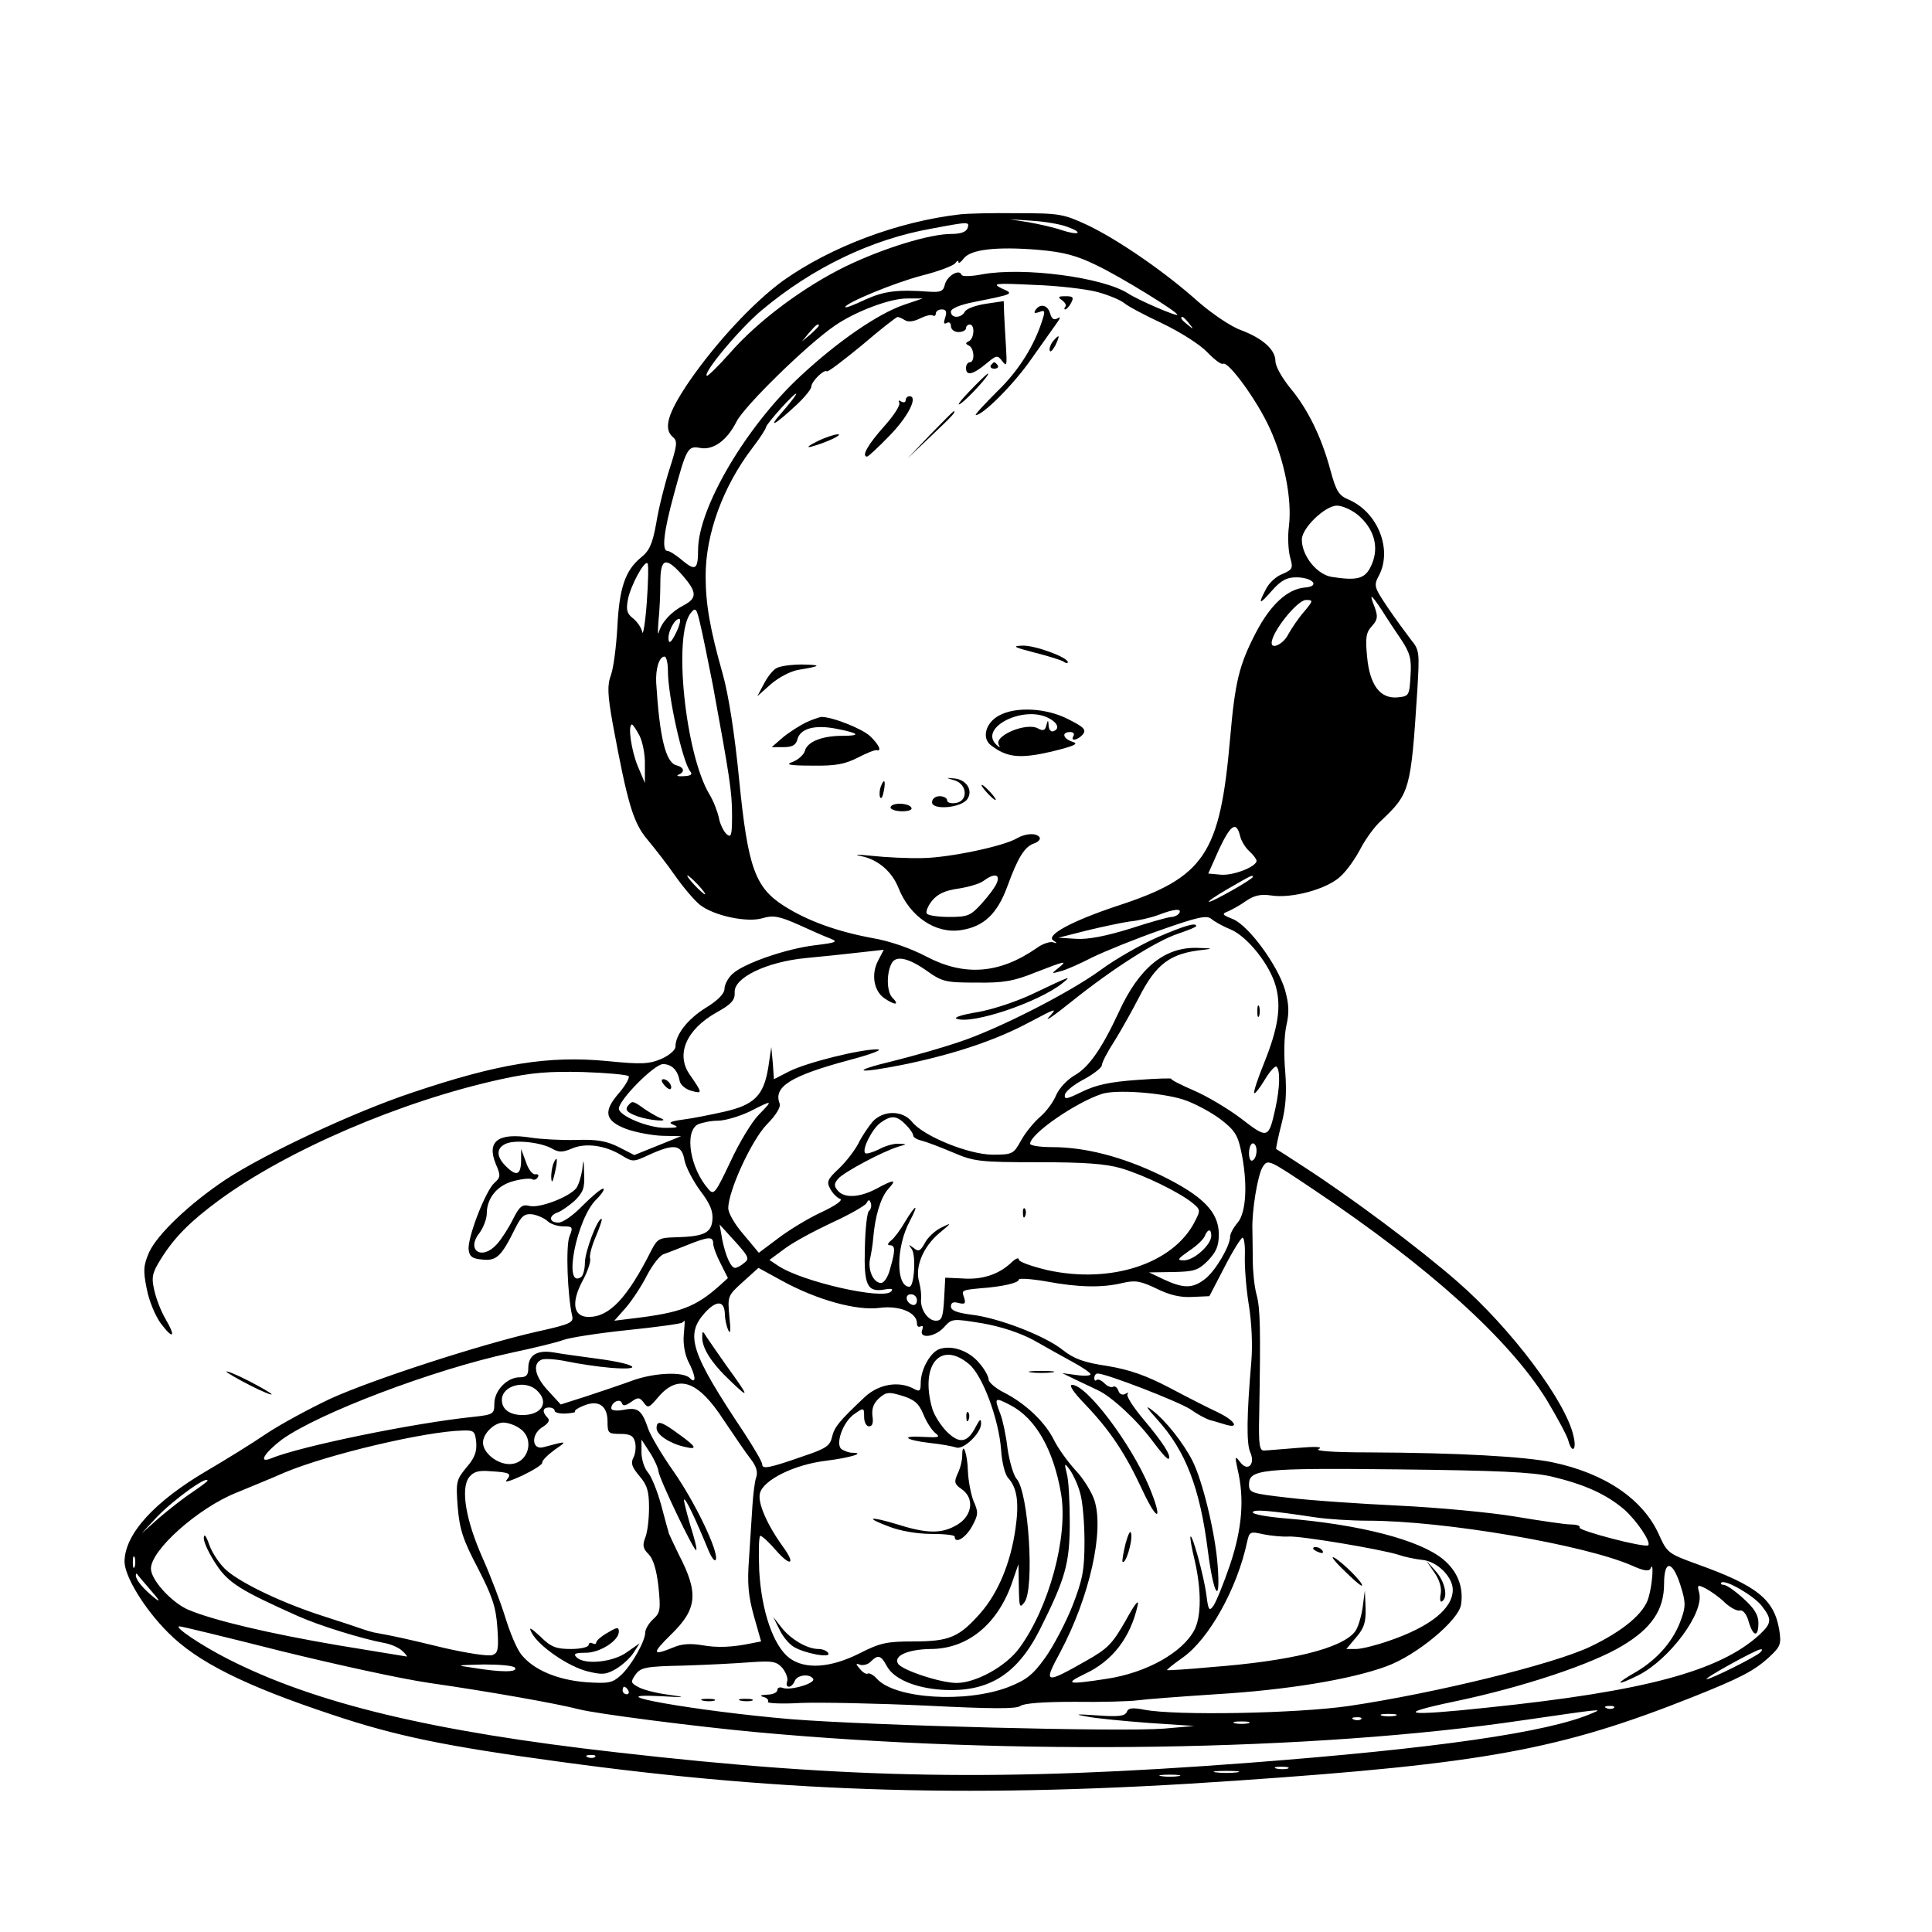 <?xml version="1.0" standalone="no"?>
<!DOCTYPE svg PUBLIC "-//W3C//DTD SVG 20010904//EN"
 "http://www.w3.org/TR/2001/REC-SVG-20010904/DTD/svg10.dtd">
<svg version="1.0" xmlns="http://www.w3.org/2000/svg"
 width="512pt" height="512pt" viewBox="0 0 512 512"
 preserveAspectRatio="xMidYMid meet">

<g transform="translate(0,512) scale(0.1,-0.1)"
fill="#000000" stroke="none">
<path d="M2545 4552 c-166 -19 -343 -86 -470 -176 -78 -57 -178 -164 -250
-269 -56 -83 -68 -124 -41 -146 12 -10 10 -23 -10 -85 -13 -41 -29 -105 -35
-143 -10 -55 -18 -73 -41 -91 -41 -34 -57 -80 -62 -185 -3 -51 -10 -107 -17
-126 -10 -27 -9 -52 5 -130 39 -210 54 -261 91 -305 19 -23 53 -66 75 -98 22
-31 51 -65 65 -76 37 -29 126 -48 167 -35 27 8 43 5 93 -17 33 -15 71 -32 85
-37 22 -9 17 -11 -40 -18 -76 -9 -189 -48 -219 -76 -12 -11 -21 -29 -21 -39 0
-13 -17 -31 -50 -51 -48 -30 -80 -71 -80 -103 0 -9 -17 -23 -37 -32 -33 -14
-53 -15 -143 -6 -156 15 -288 -6 -519 -84 -153 -51 -388 -161 -493 -230 -96
-64 -181 -145 -203 -193 -15 -35 -16 -48 -6 -97 6 -32 23 -72 37 -91 33 -44
41 -37 13 11 -12 20 -25 54 -30 76 -8 35 -6 46 17 83 36 58 78 100 154 156
181 133 483 263 748 321 82 18 127 21 217 19 62 -2 117 -7 121 -11 3 -4 -8
-24 -25 -44 -43 -49 -39 -74 19 -96 25 -9 68 -17 95 -18 l50 -1 -62 -25 -62
-25 -41 21 c-32 16 -57 21 -113 19 -40 -1 -93 2 -119 6 -88 14 -119 -9 -94
-70 13 -30 13 -35 -4 -50 -24 -22 -72 -147 -68 -177 2 -18 10 -24 37 -26 37
-4 50 9 86 82 17 34 25 40 45 38 14 -2 32 -10 41 -18 8 -8 27 -14 42 -14 25 0
26 -2 16 -27 -10 -26 -5 -156 7 -209 5 -19 -3 -23 -93 -43 -146 -33 -434 -126
-548 -178 -55 -26 -131 -67 -170 -93 -38 -26 -108 -69 -154 -96 -142 -83 -220
-169 -221 -242 0 -39 52 -125 115 -188 77 -78 203 -141 435 -218 170 -57 302
-84 605 -125 605 -83 1113 -97 1790 -50 658 45 859 82 1209 221 128 51 165 70
205 107 30 28 32 34 26 73 -14 80 -59 116 -218 173 -77 28 -79 30 -101 79 -42
93 -143 162 -283 191 -74 15 -247 25 -486 26 -96 0 -145 4 -132 9 12 6 -9 7
-55 3 -41 -3 -82 -7 -90 -7 -12 -1 -15 15 -13 94 4 229 3 282 -7 319 -6 22
-10 63 -10 93 0 29 -1 64 -1 78 -2 50 14 146 27 167 14 22 15 21 136 -60 306
-205 518 -397 617 -557 28 -47 54 -95 57 -107 10 -37 23 -26 14 11 -20 92
-165 285 -307 409 -103 90 -284 225 -408 305 -38 25 -71 46 -73 47 -1 1 5 31
14 66 12 46 14 83 10 139 -4 43 -3 96 3 122 8 35 7 57 -4 96 -20 65 -95 168
-137 186 -30 12 -31 14 -13 21 11 5 33 17 48 28 21 14 38 18 65 14 55 -9 149
17 184 50 17 15 40 48 53 73 13 25 37 59 55 75 76 72 79 80 96 345 6 101 6
107 -17 135 -13 17 -41 55 -62 86 -36 54 -37 57 -22 85 35 69 -4 167 -81 200
-26 11 -33 22 -48 77 -24 90 -61 164 -107 219 -21 26 -39 57 -39 71 0 30 -33
60 -91 82 -26 9 -76 43 -112 74 -89 80 -213 165 -294 204 -65 30 -74 32 -188
32 -66 1 -133 -1 -150 -3z m283 -33 c45 -16 32 -24 -14 -9 -20 7 -60 16 -88
21 l-51 8 60 -4 c33 -2 75 -9 93 -16z m-264 -4 c-4 -10 -19 -15 -43 -15 -57 0
-178 -37 -278 -85 -113 -55 -234 -145 -309 -231 -31 -35 -59 -62 -61 -60 -10
9 90 128 147 175 134 112 290 187 448 215 101 19 102 19 96 1z m342 -98 c63
-30 214 -123 214 -131 0 -6 -104 39 -130 56 -66 43 -277 71 -387 51 -31 -6
-54 -6 -55 -1 -6 16 -38 -3 -44 -26 -4 -18 -11 -21 -42 -19 -83 6 -118 2 -169
-21 -29 -14 -53 -23 -53 -20 0 11 131 65 204 84 44 11 83 26 88 33 4 6 8 8 8
3 0 -6 6 -1 14 9 18 24 86 32 197 23 68 -6 102 -15 155 -41z m3 -71 c29 -8 60
-21 70 -29 9 -8 54 -32 101 -54 48 -23 100 -56 119 -76 19 -20 38 -34 42 -31
14 8 91 -98 124 -171 39 -85 59 -187 51 -258 -4 -28 -2 -66 3 -84 8 -29 7 -32
-20 -44 -17 -6 -36 -24 -44 -40 -22 -42 -18 -43 16 -4 24 27 39 35 64 35 44 0
65 -24 23 -27 -46 -4 -91 -45 -130 -120 -44 -85 -55 -129 -68 -279 -27 -309
-67 -369 -300 -445 -117 -39 -189 -77 -169 -91 12 -8 11 -9 -1 -5 -8 2 -27 -4
-42 -15 -99 -69 -192 -76 -293 -23 -42 22 -96 41 -143 49 -92 17 -171 45 -234
85 -77 49 -96 102 -119 333 -12 123 -28 226 -44 283 -34 120 -45 185 -45 259
0 111 46 237 124 339 20 26 36 51 36 55 1 9 80 97 80 88 0 -3 -17 -25 -37 -48
-41 -46 -21 -36 40 21 20 19 37 40 37 46 0 14 34 47 41 41 3 -3 44 29 93 69
48 41 91 75 95 75 3 0 12 -4 20 -9 8 -5 23 -3 39 5 14 7 29 11 34 8 4 -3 8 0
8 5 0 6 7 11 16 11 11 0 14 -6 9 -21 -5 -15 -4 -19 4 -15 6 4 11 0 11 -8 0 -9
9 -16 20 -16 11 0 20 5 20 10 0 6 5 10 10 10 14 0 12 -37 -2 -44 -10 -5 -10
-7 0 -12 14 -7 16 -44 2 -44 -5 0 -10 -7 -10 -15 0 -22 18 -18 52 10 29 24 31
25 44 8 12 -16 13 -11 10 37 -2 30 -4 70 -5 89 l-1 33 -47 -7 c-27 -4 -52 -13
-56 -21 -10 -18 -37 -18 -37 0 0 8 22 18 63 26 105 21 105 21 71 36 -26 13
-17 14 86 9 63 -2 139 -11 169 -19z m-514 -34 c-69 -24 -174 -96 -273 -188
-144 -133 -271 -349 -272 -460 0 -54 -7 -58 -42 -29 -16 14 -34 25 -39 25 -16
0 -10 52 17 150 33 122 37 129 69 123 35 -7 72 20 97 70 21 41 185 202 259
253 54 38 149 74 194 73 l40 0 -50 -17z m756 -49 c13 -16 12 -17 -3 -4 -17 13
-22 21 -14 21 2 0 10 -8 17 -17z m-981 -6 c0 -2 -10 -12 -22 -23 l-23 -19 19
23 c18 21 26 27 26 19z m1429 -502 c42 -36 56 -83 37 -129 -16 -39 -35 -46
-106 -35 -40 6 -80 56 -80 99 0 31 62 90 93 90 14 0 39 -11 56 -25z m-1885
-232 c-4 -54 -10 -89 -12 -78 -2 11 -13 27 -24 36 -17 13 -19 23 -14 50 7 37
44 105 52 96 3 -3 2 -49 -2 -104z m95 72 c38 -44 39 -60 3 -79 -33 -17 -58
-44 -66 -71 -3 -11 -3 2 -1 29 3 27 5 73 5 102 0 65 14 70 59 19z m1853 -92
c13 -21 37 -57 52 -79 23 -35 27 -51 24 -95 -3 -52 -4 -54 -33 -57 -47 -5 -75
32 -82 107 -5 51 -3 65 13 82 15 17 16 25 7 50 -15 38 -11 37 19 -8z m-206 -4
c-15 -17 -33 -44 -42 -60 -12 -25 -44 -41 -44 -23 0 29 68 114 91 114 20 0 19
-2 -5 -31z m-1567 -194 c45 -245 51 -284 51 -345 0 -53 -2 -61 -14 -51 -8 7
-18 27 -21 44 -4 18 -15 46 -25 62 -64 107 -97 424 -49 481 12 15 15 12 24
-27 6 -24 21 -98 34 -164z m-97 139 c-11 -23 -18 -31 -20 -21 -4 19 15 57 28
57 5 0 2 -16 -8 -36z m-22 -101 c0 -68 39 -242 59 -267 7 -8 3 -12 -17 -13
-15 -1 -21 1 -14 4 18 7 15 20 -6 25 -28 8 -44 74 -53 218 -2 38 8 70 22 70 5
0 9 -17 9 -37z m-75 -173 c8 -16 15 -51 14 -77 l0 -48 -19 45 c-17 41 -27 110
-15 110 2 0 11 -13 20 -30z m1591 -264 c3 -14 14 -32 25 -42 10 -9 19 -21 19
-25 0 -16 -62 -40 -95 -37 l-33 3 28 63 c31 66 46 77 56 38z m-1436 -131 c13
-14 21 -25 18 -25 -2 0 -15 11 -28 25 -13 14 -21 25 -18 25 2 0 15 -11 28 -25z
m1470 21 c0 -6 -106 -66 -116 -66 -5 0 18 16 51 35 64 37 65 37 65 31z m-195
-96 c-3 -5 -13 -10 -20 -10 -8 0 -58 -14 -110 -31 -65 -20 -111 -29 -143 -27
l-47 3 75 19 c41 10 93 21 114 24 22 2 56 10 75 17 44 17 64 18 56 5z m136
-43 c44 -18 105 -94 120 -151 15 -54 6 -111 -31 -203 -17 -42 -29 -78 -26 -80
2 -2 15 14 28 36 14 23 28 38 31 34 10 -9 9 -55 -3 -110 -18 -81 -20 -82 -90
-28 -34 26 -91 60 -126 75 -35 15 -62 29 -60 31 3 2 -38 1 -91 -3 -71 -5 -108
-13 -145 -31 -41 -20 -48 -22 -46 -8 2 9 24 27 51 41 26 14 47 31 47 37 0 7
15 36 34 65 18 29 47 81 64 114 46 90 83 118 172 127 26 3 22 4 -16 5 -87 3
-155 -52 -209 -170 -44 -95 -79 -146 -116 -167 -21 -12 -42 -35 -50 -53 -7
-18 -27 -45 -44 -59 -17 -15 -40 -44 -50 -63 -19 -34 -22 -36 -74 -36 -63 0
-184 49 -214 87 -25 31 -76 31 -104 1 -11 -13 -29 -39 -38 -58 -10 -19 -33
-49 -52 -67 -30 -28 -33 -35 -23 -53 6 -12 18 -24 26 -27 9 -3 -10 -17 -48
-35 -35 -16 -86 -47 -115 -69 l-52 -39 -40 48 c-23 26 -41 57 -41 70 0 46 61
179 102 222 25 25 38 47 34 56 -17 44 30 73 182 114 61 16 94 29 77 29 -43 1
-189 -35 -235 -59 l-39 -20 -3 43 -4 42 -8 -54 c-12 -74 -37 -99 -116 -117
-36 -8 -85 -18 -110 -21 -35 -5 -40 -8 -25 -14 15 -6 10 -8 -20 -8 -46 -1
-125 32 -125 51 0 23 94 118 117 118 23 0 39 -16 44 -44 2 -11 16 -23 32 -27
29 -8 29 -6 -5 43 -38 54 -9 120 71 165 40 22 49 33 48 53 -3 39 85 81 188 91
44 4 109 11 144 15 l63 7 -15 -29 c-19 -36 -11 -80 16 -99 29 -20 42 -19 22 1
-16 16 -16 68 -1 93 12 19 44 12 91 -21 42 -30 51 -32 133 -32 72 -1 99 4 156
27 80 31 87 33 60 11 -18 -14 -18 -15 6 -8 14 3 52 20 85 37 33 16 114 49 180
72 99 35 123 40 135 30 8 -7 31 -20 51 -28z m-125 -451 c28 -9 71 -32 97 -51
38 -29 47 -42 56 -85 18 -84 14 -163 -9 -190 -11 -13 -20 -29 -20 -37 0 -25
-39 -91 -66 -112 -33 -26 -57 -26 -109 -2 l-40 19 63 1 c56 1 67 4 93 30 22
23 29 39 29 70 0 59 -42 102 -155 157 -100 48 -198 74 -287 74 -32 0 -58 4
-58 9 0 26 120 109 190 132 36 12 156 4 216 -15z m-1125 -40 c-18 -18 -52 -74
-75 -124 -40 -84 -44 -90 -58 -74 -49 55 -65 152 -29 172 11 5 35 10 53 10 19
0 56 11 84 24 63 32 64 32 25 -8z m389 -26 c11 -11 20 -24 20 -29 0 -5 10 -11
23 -14 12 -3 49 -17 82 -31 56 -24 70 -26 226 -26 122 0 179 -4 220 -16 61
-18 153 -63 188 -91 23 -19 23 -20 7 -51 -57 -111 -222 -165 -390 -128 -42 10
-76 22 -76 28 0 7 -10 2 -22 -10 -33 -30 -76 -44 -128 -40 l-45 2 -3 -57 c-3
-48 -6 -57 -22 -57 -21 0 -42 31 -39 58 1 9 -1 29 -5 44 -12 40 10 93 52 129
35 29 35 30 7 16 -17 -8 -37 -27 -44 -41 -12 -22 -17 -24 -30 -13 -14 10 -14
10 -5 -3 12 -16 7 -100 -6 -100 -36 0 -36 105 1 174 25 47 17 47 -12 -1 -12
-21 -29 -44 -37 -50 -10 -8 -11 -13 -4 -13 15 0 15 -14 1 -62 -5 -21 -16 -38
-24 -38 -21 0 -36 36 -29 65 3 14 7 38 8 53 5 60 20 108 39 130 25 27 18 28
-30 2 -45 -24 -86 -26 -103 -5 -10 12 -10 18 1 31 14 17 117 72 159 85 24 7
25 7 2 8 -13 1 -37 -6 -53 -15 -17 -8 -33 -13 -36 -10 -10 9 19 66 41 81 28
20 42 19 66 -5z m-935 -65 c16 -9 26 -9 50 1 36 16 88 9 131 -17 31 -19 32
-19 75 1 66 30 86 27 93 -15 4 -19 23 -55 42 -81 26 -34 34 -54 32 -77 -3 -35
-23 -44 -99 -46 -41 -1 -47 -4 -62 -33 -65 -129 -112 -178 -167 -178 -41 0
-47 38 -16 96 14 25 22 52 20 58 -3 7 4 34 15 59 11 26 18 47 15 47 -11 0 -44
-87 -44 -117 0 -17 -5 -35 -11 -38 -47 -30 -11 155 41 206 16 16 24 29 18 29
-5 0 -29 -20 -54 -45 -24 -25 -52 -45 -64 -45 -25 0 -27 18 -2 27 9 3 29 17
45 31 22 22 27 33 25 71 -1 41 -2 42 -5 11 -3 -19 -10 -41 -16 -49 -20 -24
-97 -53 -123 -47 -20 5 -27 0 -45 -36 -12 -24 -31 -53 -42 -65 -40 -45 -83
-16 -46 30 10 14 19 37 19 51 0 41 28 75 71 86 22 6 44 8 49 5 5 -3 12 -1 15
5 4 6 1 9 -6 8 -7 -2 -19 13 -25 32 l-13 35 0 -32 c-1 -38 -13 -41 -41 -13
-26 26 -25 49 3 60 27 10 94 2 122 -15z m1865 -4 c0 -11 -4 -23 -10 -26 -6 -4
-10 5 -10 19 0 14 5 26 10 26 6 0 10 -9 10 -19z m-1027 -160 c-5 -3 -10 -47
-11 -97 -3 -101 6 -120 54 -111 18 3 22 1 15 -6 -22 -22 -234 26 -298 68 l-24
16 42 31 c23 17 79 47 124 68 46 21 86 44 91 51 6 11 8 11 12 0 2 -7 0 -16 -5
-20z m-331 -138 c-8 -7 -19 -13 -24 -13 -11 0 -25 31 -34 75 l-7 40 41 -45
c36 -40 39 -46 24 -57z m1238 72 c0 -24 -46 -65 -72 -65 -20 0 -18 3 13 25 20
13 39 31 42 40 8 19 17 19 17 0z m-1320 -20 c0 -9 9 -33 20 -54 l19 -38 -22
-20 c-64 -57 -104 -72 -230 -87 l-49 -6 31 35 c17 20 42 58 56 86 14 27 34 52
43 55 9 3 37 14 62 24 57 23 70 24 70 5z m1409 -32 c-1 -27 3 -84 10 -128 8
-48 11 -110 7 -155 -12 -139 -13 -215 -3 -238 15 -33 -7 -54 -27 -26 -13 17
-14 15 -6 -21 18 -77 12 -155 -20 -251 -17 -50 -37 -99 -44 -109 -11 -16 -14
-13 -19 29 -7 51 -37 160 -42 154 -2 -2 3 -30 11 -63 18 -78 18 -149 -1 -185
-31 -59 -126 -113 -232 -129 -104 -16 -114 -14 -58 13 73 34 121 96 140 182 4
18 -8 3 -32 -41 -35 -61 -47 -74 -104 -106 -111 -63 -115 -62 -69 23 78 147
117 322 90 403 -7 21 -29 57 -50 79 -21 23 -47 59 -58 82 -24 47 -75 95 -132
124 -22 11 -40 27 -40 34 0 8 -11 28 -25 44 -27 32 -71 48 -105 37 -24 -8 -50
-54 -50 -90 0 -22 -3 -24 -19 -15 -40 21 -92 12 -129 -22 -68 -64 -81 -80 -87
-106 -5 -23 -16 -31 -73 -50 -94 -33 -112 -36 -112 -23 0 7 -22 44 -48 84
-142 213 -157 259 -104 318 31 34 52 33 53 -4 0 -12 4 -31 9 -42 6 -13 7 0 3
35 -5 55 -5 56 36 93 l41 37 62 -34 c93 -51 198 -80 259 -72 52 7 99 -12 99
-41 0 -8 4 -11 10 -8 6 3 7 -1 4 -9 -10 -25 34 -20 58 7 21 23 22 23 102 10
51 -9 101 -26 136 -45 30 -17 76 -43 102 -57 26 -14 48 -29 48 -33 0 -4 -17
-5 -37 -2 l-38 5 35 -17 c19 -9 46 -22 59 -28 37 -17 106 -81 147 -137 20 -27
38 -48 41 -45 8 7 -14 42 -67 105 -27 32 -46 62 -42 66 4 5 1 5 -6 1 -7 -4
-15 -1 -18 8 -3 9 -10 14 -14 11 -5 -3 -15 1 -23 9 -8 8 -17 12 -21 9 -3 -4
-6 -1 -6 5 0 7 4 12 9 12 23 0 216 -75 246 -95 18 -13 42 -26 54 -29 12 -3 30
-9 41 -12 36 -10 21 12 -22 33 -24 11 -81 40 -128 65 -63 33 -106 48 -165 58
-62 9 -89 19 -118 42 -47 38 -172 86 -243 94 -38 5 -54 11 -54 22 0 10 7 13
20 9 17 -4 20 -2 15 14 -7 20 -7 20 44 25 56 4 101 14 101 23 0 4 33 2 73 -5
86 -16 148 -17 202 -4 34 8 48 5 90 -15 34 -17 64 -24 95 -22 l45 2 40 77 c22
43 44 78 48 78 4 0 7 -21 6 -47z m-869 -119 c0 -9 -5 -14 -12 -12 -18 6 -21
28 -4 28 9 0 16 -7 16 -16z m-618 -93 c-2 -22 3 -51 12 -69 20 -38 22 -62 4
-44 -18 18 -96 14 -153 -7 -27 -10 -81 -28 -120 -41 l-69 -22 -33 36 c-36 38
-43 73 -17 83 9 3 39 1 67 -5 29 -6 81 -14 117 -17 91 -7 64 11 -35 24 -44 6
-97 13 -118 17 -44 7 -67 -7 -67 -42 0 -18 -5 -24 -23 -24 -33 0 -67 -35 -67
-70 0 -27 -2 -29 -57 -35 -156 -16 -458 -78 -535 -110 -35 -14 -17 15 29 50
97 70 403 186 608 230 61 13 123 28 138 34 16 6 92 18 169 26 78 8 143 17 146
20 3 3 6 5 6 5 1 0 0 -17 -2 -39z m756 -76 c36 -30 79 -146 85 -227 2 -32 10
-66 19 -75 24 -27 29 -66 19 -135 -13 -91 -46 -169 -92 -222 -57 -65 -83 -76
-179 -76 -71 0 -88 -4 -143 -32 -76 -38 -143 -43 -185 -12 -42 32 -74 123 -80
232 -2 50 -1 92 3 92 4 0 23 -17 40 -37 40 -46 55 -40 20 8 -42 58 -68 117
-61 142 9 35 91 76 176 86 64 8 105 21 69 21 -8 0 -20 4 -28 9 -19 12 3 75 35
95 23 16 24 16 24 -9 0 -14 6 -25 13 -25 9 0 12 9 9 28 -2 19 3 33 17 46 19
17 26 18 62 7 32 -10 44 -20 56 -49 8 -20 22 -42 32 -50 14 -11 9 -12 -31 -10
-63 4 -51 -8 16 -16 30 -3 61 -9 70 -12 19 -7 66 38 66 63 0 14 -3 13 -13 -6
-22 -44 -43 -49 -77 -16 -16 16 -35 45 -40 64 -32 115 23 179 98 116z m-649
-150 c27 -40 58 -86 70 -101 15 -19 20 -35 15 -49 -4 -11 -8 -45 -10 -75 -2
-30 -6 -93 -9 -140 -5 -67 -2 -99 13 -153 l19 -67 -21 -4 c-56 -12 -96 -13
-135 -6 -31 5 -54 4 -77 -6 -56 -23 -57 -16 -6 34 70 68 74 110 21 212 -12 25
-24 50 -26 55 -2 6 -11 40 -21 77 -10 37 -26 76 -35 86 -9 10 -17 34 -17 53
l0 34 22 -34 c12 -18 22 -41 23 -50 2 -20 95 -214 100 -209 3 2 -5 32 -16 67
-10 35 -18 66 -16 67 4 4 31 -53 63 -131 9 -22 18 -35 21 -28 8 21 -56 154
-113 235 -31 44 -60 94 -66 111 -17 50 -27 58 -64 51 -21 -4 -34 -2 -34 4 0
16 23 27 28 14 3 -9 9 -8 25 3 18 13 22 12 33 -2 11 -16 14 -14 38 14 53 63
106 45 175 -62z m-495 79 c32 -31 11 -64 -39 -64 -34 0 -55 15 -55 40 0 39 64
55 94 24z m186 -81 c0 -31 2 -33 34 -33 26 0 35 -5 39 -22 3 -12 1 -30 -4 -40
-8 -15 -5 -25 15 -49 21 -24 26 -41 26 -84 0 -30 -4 -65 -10 -80 -8 -20 -6
-29 9 -44 12 -12 21 -41 26 -86 6 -60 5 -69 -14 -86 -12 -11 -21 -27 -21 -35
0 -23 -36 -87 -64 -113 -23 -21 -32 -23 -93 -19 -76 6 -140 33 -172 74 -12 15
-30 59 -42 98 -12 39 -39 110 -60 157 -44 99 -59 183 -36 214 12 15 25 19 58
16 51 -3 56 -6 41 -24 -6 -7 13 -1 43 13 29 14 53 29 52 34 -1 5 14 20 33 34
35 24 34 24 -29 7 -31 -9 -35 32 -5 52 18 11 22 19 15 26 -15 15 -13 27 4 27
8 0 15 -4 15 -9 0 -4 13 -8 29 -7 16 1 27 3 25 5 -3 3 8 10 23 16 39 16 63 0
63 -42z m1068 43 c67 -35 114 -118 134 -235 19 -113 -32 -302 -111 -409 -35
-48 -115 -92 -166 -92 -42 0 -145 34 -155 51 -13 21 26 38 86 39 96 0 175 63
214 170 l19 55 1 -60 c1 -55 2 -58 15 -41 27 36 11 292 -21 327 -8 9 -19 46
-24 81 -4 35 -13 76 -19 91 -17 44 -15 45 27 23z m-1300 -62 c41 -28 22 -94
-28 -94 -33 0 -70 30 -70 57 0 24 30 53 54 53 12 0 32 -7 44 -16z m-116 -36
c2 -25 -4 -42 -26 -67 -27 -33 -28 -38 -23 -105 5 -59 14 -87 53 -161 38 -74
48 -102 52 -157 4 -58 2 -69 -13 -74 -10 -4 -68 5 -129 19 -99 24 -130 31
-186 41 -8 2 -22 6 -30 9 -8 3 -53 18 -100 33 -107 34 -215 85 -258 121 -18
15 -39 46 -47 68 -9 26 -14 32 -15 19 0 -12 15 -43 33 -70 32 -49 65 -69 217
-137 56 -25 169 -60 228 -71 18 -3 40 -13 48 -21 9 -8 14 -15 12 -15 -2 0 -84
14 -183 30 -182 31 -330 66 -396 94 -44 19 -99 79 -99 109 0 49 124 160 226
201 33 14 91 37 129 54 115 48 373 109 472 111 29 1 32 -2 35 -31z m1600 -133
c7 -22 12 -80 12 -130 0 -77 -5 -101 -32 -171 -18 -45 -50 -106 -72 -137 -33
-46 -50 -59 -98 -78 -113 -43 -300 -31 -348 22 -9 10 -20 16 -24 14 -4 -3 -14
3 -21 12 -12 14 -12 16 1 11 8 -2 21 1 28 9 19 19 27 16 42 -12 18 -34 74 -58
145 -63 123 -8 200 39 261 160 67 134 79 174 79 283 0 55 -3 114 -8 130 -7 28
-6 29 8 10 8 -11 21 -38 27 -60z m1250 42 c88 -21 145 -47 192 -87 34 -30 72
-87 64 -95 -8 -8 -187 39 -182 47 3 4 -7 8 -23 8 -15 0 -82 10 -148 21 -66 11
-205 24 -310 29 -104 5 -236 14 -292 21 -97 11 -103 13 -103 35 0 40 32 44
395 40 262 -3 355 -7 407 -19z m-3562 -11 c0 -2 -19 -16 -41 -31 -23 -15 -62
-46 -88 -68 l-46 -41 40 43 c44 46 135 112 135 97z m2935 -97 c33 -5 96 -9
140 -9 202 0 575 -64 700 -119 31 -14 45 -16 49 -8 9 24 6 -39 -5 -76 -11 -42
-67 -89 -155 -131 -96 -46 -410 -123 -639 -157 -138 -20 -459 -26 -542 -10
-32 6 -43 5 -47 -6 -5 -11 -22 -13 -78 -9 -57 4 -63 3 -28 -3 25 -5 99 -12
165 -17 l120 -8 -80 -7 c-114 -9 -776 8 -989 25 -248 21 -527 70 -346 61 69
-4 71 -3 20 4 -31 4 -66 13 -78 20 -21 11 -21 14 -8 33 14 19 26 22 128 24 62
2 142 6 178 9 58 4 68 2 84 -16 9 -12 15 -27 12 -35 -3 -8 -1 -14 5 -14 5 0
12 7 15 15 7 17 40 20 49 6 7 -12 -61 -32 -81 -24 -8 3 -14 0 -14 -6 0 -6 -12
-12 -27 -12 -18 -1 -21 -3 -10 -6 9 -2 15 -8 12 -13 -3 -4 37 -6 87 -3 51 2
200 -1 331 -7 177 -9 241 -9 251 -1 9 7 60 11 142 11 71 -1 147 1 169 4 22 3
115 10 206 16 187 11 358 39 453 74 80 29 192 122 198 164 7 47 -10 89 -48
120 -62 51 -220 92 -416 108 -49 4 -88 11 -88 16 0 9 46 5 165 -13z m-70 -51
c32 2 241 -33 290 -48 17 -6 46 -12 65 -14 39 -4 80 -45 80 -79 0 -50 -60 -98
-168 -135 -34 -12 -74 -22 -88 -22 l-26 0 26 31 c21 24 26 40 25 77 l-2 47 -6
-46 c-4 -26 -13 -55 -21 -64 -36 -44 -170 -77 -380 -93 -63 -6 -116 -9 -117
-8 -2 1 17 16 41 33 70 49 145 184 171 307 6 27 8 28 43 20 20 -4 51 -7 67 -6z
m-3058 -80 c-3 -7 -5 -2 -5 12 0 14 2 19 5 13 2 -7 2 -19 0 -25z m4096 -48
c14 -44 15 -56 3 -89 -19 -57 -62 -107 -119 -141 -60 -34 -56 -40 6 -9 83 43
174 166 160 218 -6 22 -4 22 18 11 13 -7 36 -23 50 -37 14 -13 32 -23 40 -21
8 2 18 -10 23 -29 12 -41 26 -43 26 -4 0 21 -11 39 -40 65 -22 20 -45 36 -52
36 -6 0 -9 3 -6 6 10 9 85 -34 107 -62 27 -35 27 -45 -6 -76 -106 -97 -305
-150 -718 -193 -224 -24 -252 -18 -90 16 178 37 365 99 445 148 77 46 110 95
110 164 0 64 22 62 43 -3z m-4053 -15 c23 -26 26 -33 10 -20 -30 24 -49 47
-50 59 0 5 1 7 3 5 1 -2 18 -22 37 -44z m343 -160 c142 -35 319 -74 395 -85
160 -23 340 -55 397 -70 48 -12 305 -45 465 -60 678 -63 1481 -51 2035 31 214
31 214 31 185 19 -116 -51 -417 -94 -915 -132 -648 -49 -1049 -43 -1670 28
-489 55 -800 130 -1030 247 -71 36 -147 87 -129 87 5 0 125 -29 267 -65z
m3922 -4 c-12 -12 -131 -71 -142 -71 -10 1 128 77 142 79 6 1 6 -2 0 -8z
m-3300 -41 c7 -12 -37 -12 -110 0 -49 7 -48 7 27 9 42 0 80 -3 83 -9z m300
-60 c3 -5 1 -10 -4 -10 -6 0 -11 5 -11 10 0 6 2 10 4 10 3 0 8 -4 11 -10z
m2612 -46 c-3 -3 -12 -4 -19 -1 -8 3 -5 6 6 6 11 1 17 -2 13 -5z m-579 -21
c-10 -2 -26 -2 -35 0 -10 3 -2 5 17 5 19 0 27 -2 18 -5z m-91 -9 c-3 -3 -12
-4 -19 -1 -8 3 -5 6 6 6 11 1 17 -2 13 -5z m-299 -11 c-10 -2 -26 -2 -35 0
-10 3 -2 5 17 5 19 0 27 -2 18 -5z m-1731 -89 c-3 -3 -12 -4 -19 -1 -8 3 -5 6
6 6 11 1 17 -2 13 -5z m1836 -31 c-7 -2 -21 -2 -30 0 -10 3 -4 5 12 5 17 0 24
-2 18 -5z m-135 -10 c-16 -2 -40 -2 -55 0 -16 2 -3 4 27 4 30 0 43 -2 28 -4z
m-155 -10 c-13 -2 -33 -2 -45 0 -13 2 -3 4 22 4 25 0 35 -2 23 -4z"/>
<path d="M2815 4324 c8 -6 12 -14 8 -17 -3 -4 -3 -7 0 -7 3 0 11 8 16 18 7 14
5 17 -15 17 -20 0 -22 -2 -9 -11z"/>
<path d="M2744 4298 c-5 -8 -2 -9 10 -5 14 6 16 3 10 -16 -21 -70 -63 -138
-121 -194 -35 -35 -61 -63 -57 -63 19 0 100 81 146 147 29 41 60 85 68 96 11
15 11 19 2 13 -9 -5 -15 -1 -19 13 -6 23 -27 28 -39 9z"/>
<path d="M2790 4215 c-6 -8 -10 -19 -8 -24 1 -6 8 1 15 14 13 28 11 31 -7 10z"/>
<path d="M2626 4152 c-3 -5 1 -9 9 -9 8 0 12 4 9 9 -3 4 -7 8 -9 8 -2 0 -6 -4
-9 -8z"/>
<path d="M2570 4084 c-25 -26 -36 -41 -25 -34 19 12 81 80 73 80 -2 0 -24 -21
-48 -46z"/>
<path d="M2400 4059 c0 -5 -5 -7 -12 -3 -6 4 -8 3 -5 -3 4 -6 -14 -34 -40 -63
-43 -48 -61 -80 -45 -80 3 0 30 25 59 55 50 51 77 105 53 105 -5 0 -10 -5 -10
-11z"/>
<path d="M2465 3968 l-60 -63 63 60 c58 55 67 65 59 65 -1 0 -29 -28 -62 -62z"/>
<path d="M2165 3950 c-22 -11 -29 -17 -16 -14 38 10 88 33 71 33 -8 0 -33 -8
-55 -19z"/>
<path d="M2740 3391 c36 -9 71 -20 78 -24 6 -5 12 -5 12 -2 0 13 -87 45 -120
44 -29 -1 -24 -4 30 -18z"/>
<path d="M2057 3349 c-9 -5 -24 -24 -33 -42 l-17 -32 36 32 c21 18 53 35 74
38 60 10 62 13 8 14 -27 0 -58 -4 -68 -10z"/>
<path d="M2648 3224 c-36 -19 -47 -60 -22 -79 43 -33 77 -36 160 -17 61 15 74
21 57 26 -26 8 -31 26 -7 26 8 0 12 -4 9 -10 -10 -16 11 -12 25 4 9 12 3 19
-39 40 -58 30 -139 34 -183 10z m131 -7 c25 -13 30 -29 12 -35 -6 -2 -12 5
-12 15 -1 16 -2 16 -6 1 -3 -14 -9 -16 -23 -8 -31 16 -117 -20 -103 -44 4 -8
3 -8 -6 0 -49 45 71 106 138 71z"/>
<path d="M2135 3205 c-16 -8 -43 -25 -60 -39 l-30 -26 31 0 c23 0 33 5 37 20
7 29 45 40 102 29 62 -12 69 -19 17 -19 -54 0 -93 -16 -99 -40 -3 -10 -17 -23
-32 -29 -21 -7 -11 -10 52 -10 62 -1 86 4 120 21 23 12 45 21 50 20 15 -4 6
15 -17 37 -21 20 -102 52 -130 51 -6 -1 -24 -7 -41 -15z"/>
<path d="M2530 3052 c34 -11 36 -55 3 -60 -13 -2 -23 1 -23 7 0 6 -9 11 -20
11 -11 0 -20 -7 -20 -16 0 -22 79 -15 94 9 15 23 -3 51 -35 54 -24 2 -24 2 1
-5z"/>
<path d="M2334 3035 c-3 -8 -4 -20 -2 -27 3 -7 7 -1 10 15 6 29 1 36 -8 12z"/>
<path d="M2615 3020 c10 -11 20 -20 23 -20 3 0 -3 9 -13 20 -10 11 -20 20 -23
20 -3 0 3 -9 13 -20z"/>
<path d="M2360 2980 c0 -5 14 -10 31 -10 17 0 28 4 24 10 -3 6 -17 10 -31 10
-13 0 -24 -4 -24 -10z"/>
<path d="M2696 2899 c-36 -22 -182 -52 -251 -53 -38 -1 -99 2 -135 6 -39 4
-50 4 -27 -1 44 -9 81 -41 98 -84 30 -76 98 -122 165 -112 61 9 97 43 124 117
28 77 46 105 71 113 11 4 17 11 14 16 -8 12 -36 11 -59 -2z m-54 -118 c-4 -11
-22 -35 -40 -55 -30 -33 -37 -36 -87 -36 -29 0 -56 4 -59 9 -3 5 3 20 14 34
15 18 34 27 69 32 27 4 58 13 68 21 27 20 44 18 35 -5z"/>
<path d="M3067 2636 c-43 -19 -110 -57 -148 -85 -83 -61 -275 -159 -379 -193
-41 -14 -118 -36 -170 -49 -121 -29 -103 -36 26 -10 135 28 245 65 334 113 70
37 73 38 50 13 -14 -15 13 3 60 41 110 88 223 160 283 180 26 9 47 17 47 20 0
10 -31 1 -103 -30z"/>
<path d="M2745 2490 c-47 -23 -110 -44 -153 -52 -44 -7 -67 -15 -56 -18 42
-15 216 44 279 94 28 22 20 19 -70 -24z"/>
<path d="M3332 2440 c0 -14 2 -19 5 -12 2 6 2 18 0 25 -3 6 -5 1 -5 -13z"/>
<path d="M1760 2245 c7 -9 15 -13 17 -11 7 7 -7 26 -19 26 -6 0 -6 -6 2 -15z"/>
<path d="M1667 2193 c-13 -13 -7 -21 24 -32 33 -11 88 -15 59 -4 -8 3 -27 14
-42 24 -29 21 -32 22 -41 12z"/>
<path d="M2711 1904 c0 -11 3 -14 6 -6 3 7 2 16 -1 19 -3 4 -6 -2 -5 -13z"/>
<path d="M1466 2035 c-3 -9 -6 -26 -5 -38 1 -14 4 -9 9 13 9 37 7 52 -4 25z"/>
<path d="M1861 1577 c-1 -29 24 -69 75 -117 52 -50 50 -43 -11 41 -22 31 -45
65 -52 75 -11 18 -12 18 -12 1z"/>
<path d="M2733 1483 c15 -2 39 -2 55 0 15 2 2 4 -28 4 -30 0 -43 -2 -27 -4z"/>
<path d="M2876 1398 c65 -68 106 -129 151 -226 42 -90 56 -83 18 9 -49 115
-165 269 -204 269 -9 0 3 -19 35 -52z"/>
<path d="M3067 1358 c75 -83 113 -181 134 -348 15 -118 34 -147 26 -40 -6 86
-40 226 -67 279 -24 47 -71 107 -107 134 -19 15 -15 7 14 -25z"/>
<path d="M2983 1030 c-6 -25 -10 -47 -8 -49 8 -7 26 52 23 73 -2 13 -7 4 -15
-24z"/>
<path d="M2561 1364 c0 -11 3 -14 6 -6 3 7 2 16 -1 19 -3 4 -6 -2 -5 -13z"/>
<path d="M2550 1262 c0 -12 -5 -33 -12 -47 -10 -22 -9 -28 10 -41 35 -24 29
-70 -10 -94 -41 -25 -80 -25 -159 0 -76 23 -89 19 -22 -6 28 -11 74 -19 110
-19 35 0 63 -3 63 -7 0 -21 29 -4 46 27 17 31 17 38 4 67 -7 18 -14 54 -15 80
-1 46 -15 83 -15 40z"/>
<path d="M2065 803 c8 -18 25 -39 38 -47 29 -18 101 -31 92 -17 -3 6 -15 11
-26 11 -30 0 -74 26 -98 57 l-22 28 16 -32z"/>
<path d="M1740 1335 c0 -17 34 -40 73 -49 37 -9 34 -1 -15 34 -46 34 -58 37
-58 15z"/>
<path d="M1409 793 c18 -35 96 -89 147 -102 40 -10 50 -9 76 6 17 10 38 29 47
43 l16 25 -33 -23 c-36 -27 -113 -35 -134 -14 -9 9 -5 12 24 12 38 0 88 32 88
56 0 13 -5 12 -30 -3 -16 -9 -30 -21 -30 -26 0 -4 -4 -5 -10 -2 -5 3 -10 1
-10 -4 0 -6 -21 -11 -47 -11 -39 0 -53 5 -81 33 -26 24 -32 27 -23 10z"/>
<path d="M1863 613 c9 -2 23 -2 30 0 6 3 -1 5 -18 5 -16 0 -22 -2 -12 -5z"/>
<path d="M1963 613 c9 -2 23 -2 30 0 6 3 -1 5 -18 5 -16 0 -22 -2 -12 -5z"/>
<path d="M3480 1016 c0 -2 7 -7 16 -10 8 -3 12 -2 9 4 -6 10 -25 14 -25 6z"/>
<path d="M3561 959 c24 -24 46 -43 48 -41 7 4 -51 62 -73 74 -11 6 0 -9 25
-33z"/>
<path d="M3801 953 c14 -20 20 -41 17 -57 -3 -14 -1 -23 3 -20 18 10 8 54 -17
81 l-25 28 22 -32z"/>
<path d="M600 1485 c0 -2 27 -18 60 -35 33 -17 60 -28 60 -25 0 2 -27 18 -60
35 -33 17 -60 28 -60 25z"/>
</g>
</svg>
